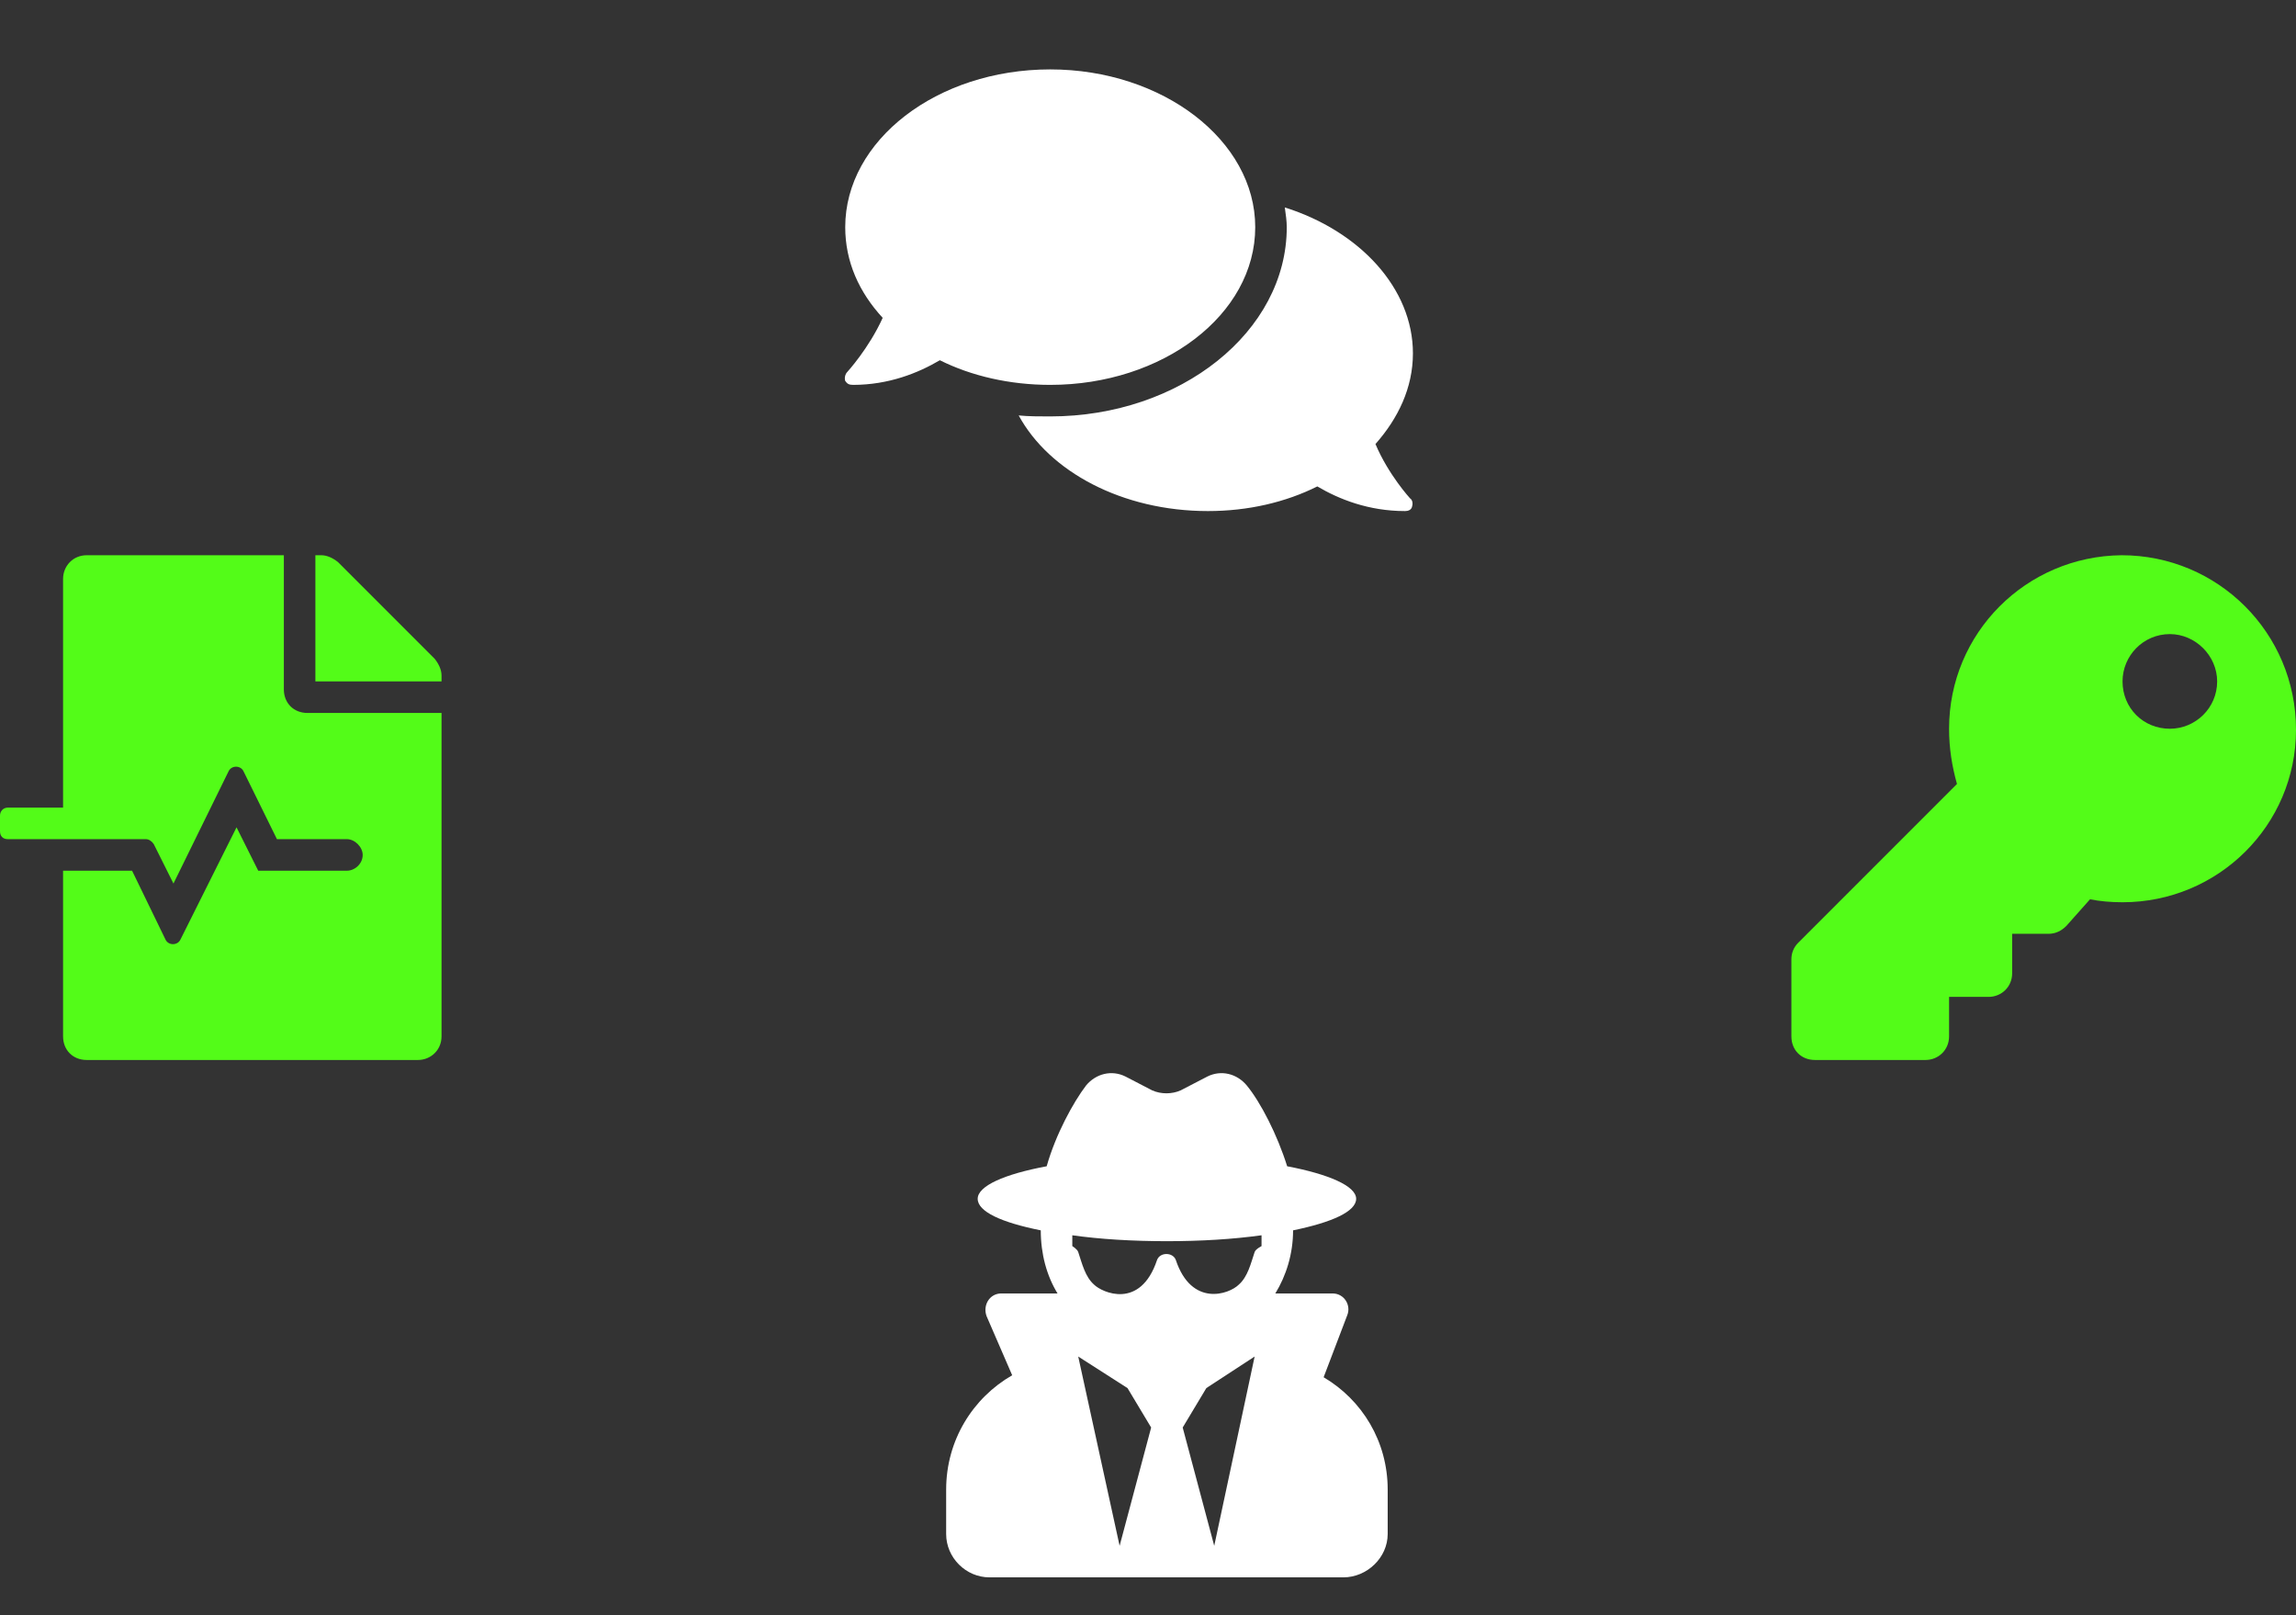 <svg width="182" height="128" viewBox="0 0 182 128" fill="none" xmlns="http://www.w3.org/2000/svg">
<rect x="0" y="0" width="182" height="128" fill="#333333" stroke="none"/>
<path d="M99.5 18C99.5 24.953 92.156 30.5 83.25 30.5C80.047 30.5 77 29.797 74.5 28.547C72.781 29.562 70.438 30.5 67.625 30.5C67.312 30.5 67.156 30.422 67 30.188C66.922 29.953 67 29.641 67.156 29.484C67.156 29.484 68.875 27.609 69.969 25.188C68.094 23.156 67 20.734 67 18C67 11.125 74.266 5.5 83.25 5.5C92.156 5.5 99.5 11.125 99.5 18ZM109.031 35.188C110.047 37.609 111.766 39.484 111.766 39.484C112 39.641 112 39.953 111.922 40.188C111.844 40.422 111.609 40.5 111.375 40.5C108.484 40.5 106.141 39.562 104.422 38.547C101.922 39.797 98.953 40.5 95.75 40.5C88.953 40.5 83.172 37.375 80.75 32.922C81.531 33 82.391 33 83.25 33C93.562 33 102 26.281 102 18C102 17.531 101.922 16.984 101.844 16.438C107.781 18.312 112 22.844 112 28C112 30.734 110.828 33.156 109.031 35.188Z" fill="white"/>
<path d="M182 57.828C182 65.406 175.828 71.5 168.25 71.5C167.312 71.5 166.453 71.422 165.672 71.266L163.797 73.375C163.406 73.766 162.938 74 162.391 74H159.5V77.125C159.5 78.219 158.641 79 157.625 79H154.5V82.125C154.5 83.219 153.641 84 152.625 84H143.875C142.781 84 142 83.219 142 82.125V76.031C142 75.562 142.156 75.094 142.547 74.703L155.125 62.125C154.734 60.719 154.5 59.312 154.5 57.75C154.5 50.172 160.594 44.078 168.172 44C175.828 44 182 50.172 182 57.828ZM168.25 54C168.25 56.109 169.891 57.75 172 57.75C174.031 57.75 175.75 56.109 175.75 54C175.75 51.969 174.031 50.25 172 50.25C169.891 50.25 168.25 51.969 168.25 54Z" fill="#53FC18"/>
<path d="M104.922 109.141C107.969 110.938 110 114.219 110 118.047V121.562C110 123.438 108.359 125 106.484 125H78.438C76.562 125 75 123.438 75 121.562V118.047C75 114.141 77.109 110.781 80.234 108.984L78.203 104.297C77.891 103.438 78.438 102.5 79.375 102.5H83.828C82.969 101.094 82.5 99.375 82.5 97.5C79.375 96.875 77.5 96.016 77.5 95C77.5 93.984 79.609 93.047 82.969 92.422C83.672 89.922 85.078 87.344 86.094 86.016C86.875 85.078 88.125 84.766 89.219 85.312L91.328 86.406C92.031 86.719 92.891 86.719 93.594 86.406L95.703 85.312C96.797 84.766 98.047 85.078 98.828 86.016C99.922 87.344 101.25 89.922 102.031 92.422C105.312 93.047 107.5 93.984 107.5 95C107.5 96.016 105.547 96.875 102.5 97.5C102.5 99.375 101.953 101.094 101.094 102.5H105.625C106.562 102.5 107.109 103.438 106.797 104.219L104.922 109.141ZM88.75 122.5L91.25 113.125L89.375 110L85.469 107.5L88.75 122.5ZM96.25 122.5L99.453 107.5L95.625 110L93.75 113.125L96.25 122.5ZM99.453 99.219C99.531 98.984 100 98.75 100 98.75V97.891C97.734 98.203 95.234 98.359 92.5 98.359C89.766 98.359 87.188 98.203 85 97.891V98.75C85 98.75 85.391 98.984 85.469 99.219C85.781 100.156 86.016 101.172 86.719 101.797C87.344 102.422 90.391 103.828 91.719 99.844C91.953 99.219 92.969 99.219 93.203 99.844C94.453 103.594 97.422 102.578 98.203 101.797C98.906 101.172 99.141 100.156 99.453 99.219Z" fill="white"/>
<path d="M22.5 54.625C22.5 55.719 23.281 56.5 24.375 56.5H35V82.125C35 83.219 34.141 84 33.125 84H6.875C5.781 84 5 83.219 5 82.125V69H10.469L13.125 74.469C13.359 74.938 14.062 74.938 14.297 74.469L18.75 65.562L20.469 69H27.5C28.125 69 28.75 68.453 28.75 67.75C28.75 67.125 28.125 66.5 27.5 66.5H21.953L19.297 61.109C19.062 60.641 18.359 60.641 18.125 61.109L13.75 70.016L12.188 66.891C12.031 66.656 11.797 66.5 11.562 66.5H0.625C0.234 66.5 0 66.266 0 65.875V64.625C0 64.312 0.234 64 0.625 64H5V45.875C5 44.859 5.781 44 6.875 44H22.5V54.625ZM34.453 52.203C34.766 52.594 35 53.062 35 53.531V54H25V44H25.469C25.938 44 26.406 44.234 26.797 44.547L34.453 52.203Z" fill="#53FC18"/>
</svg>
